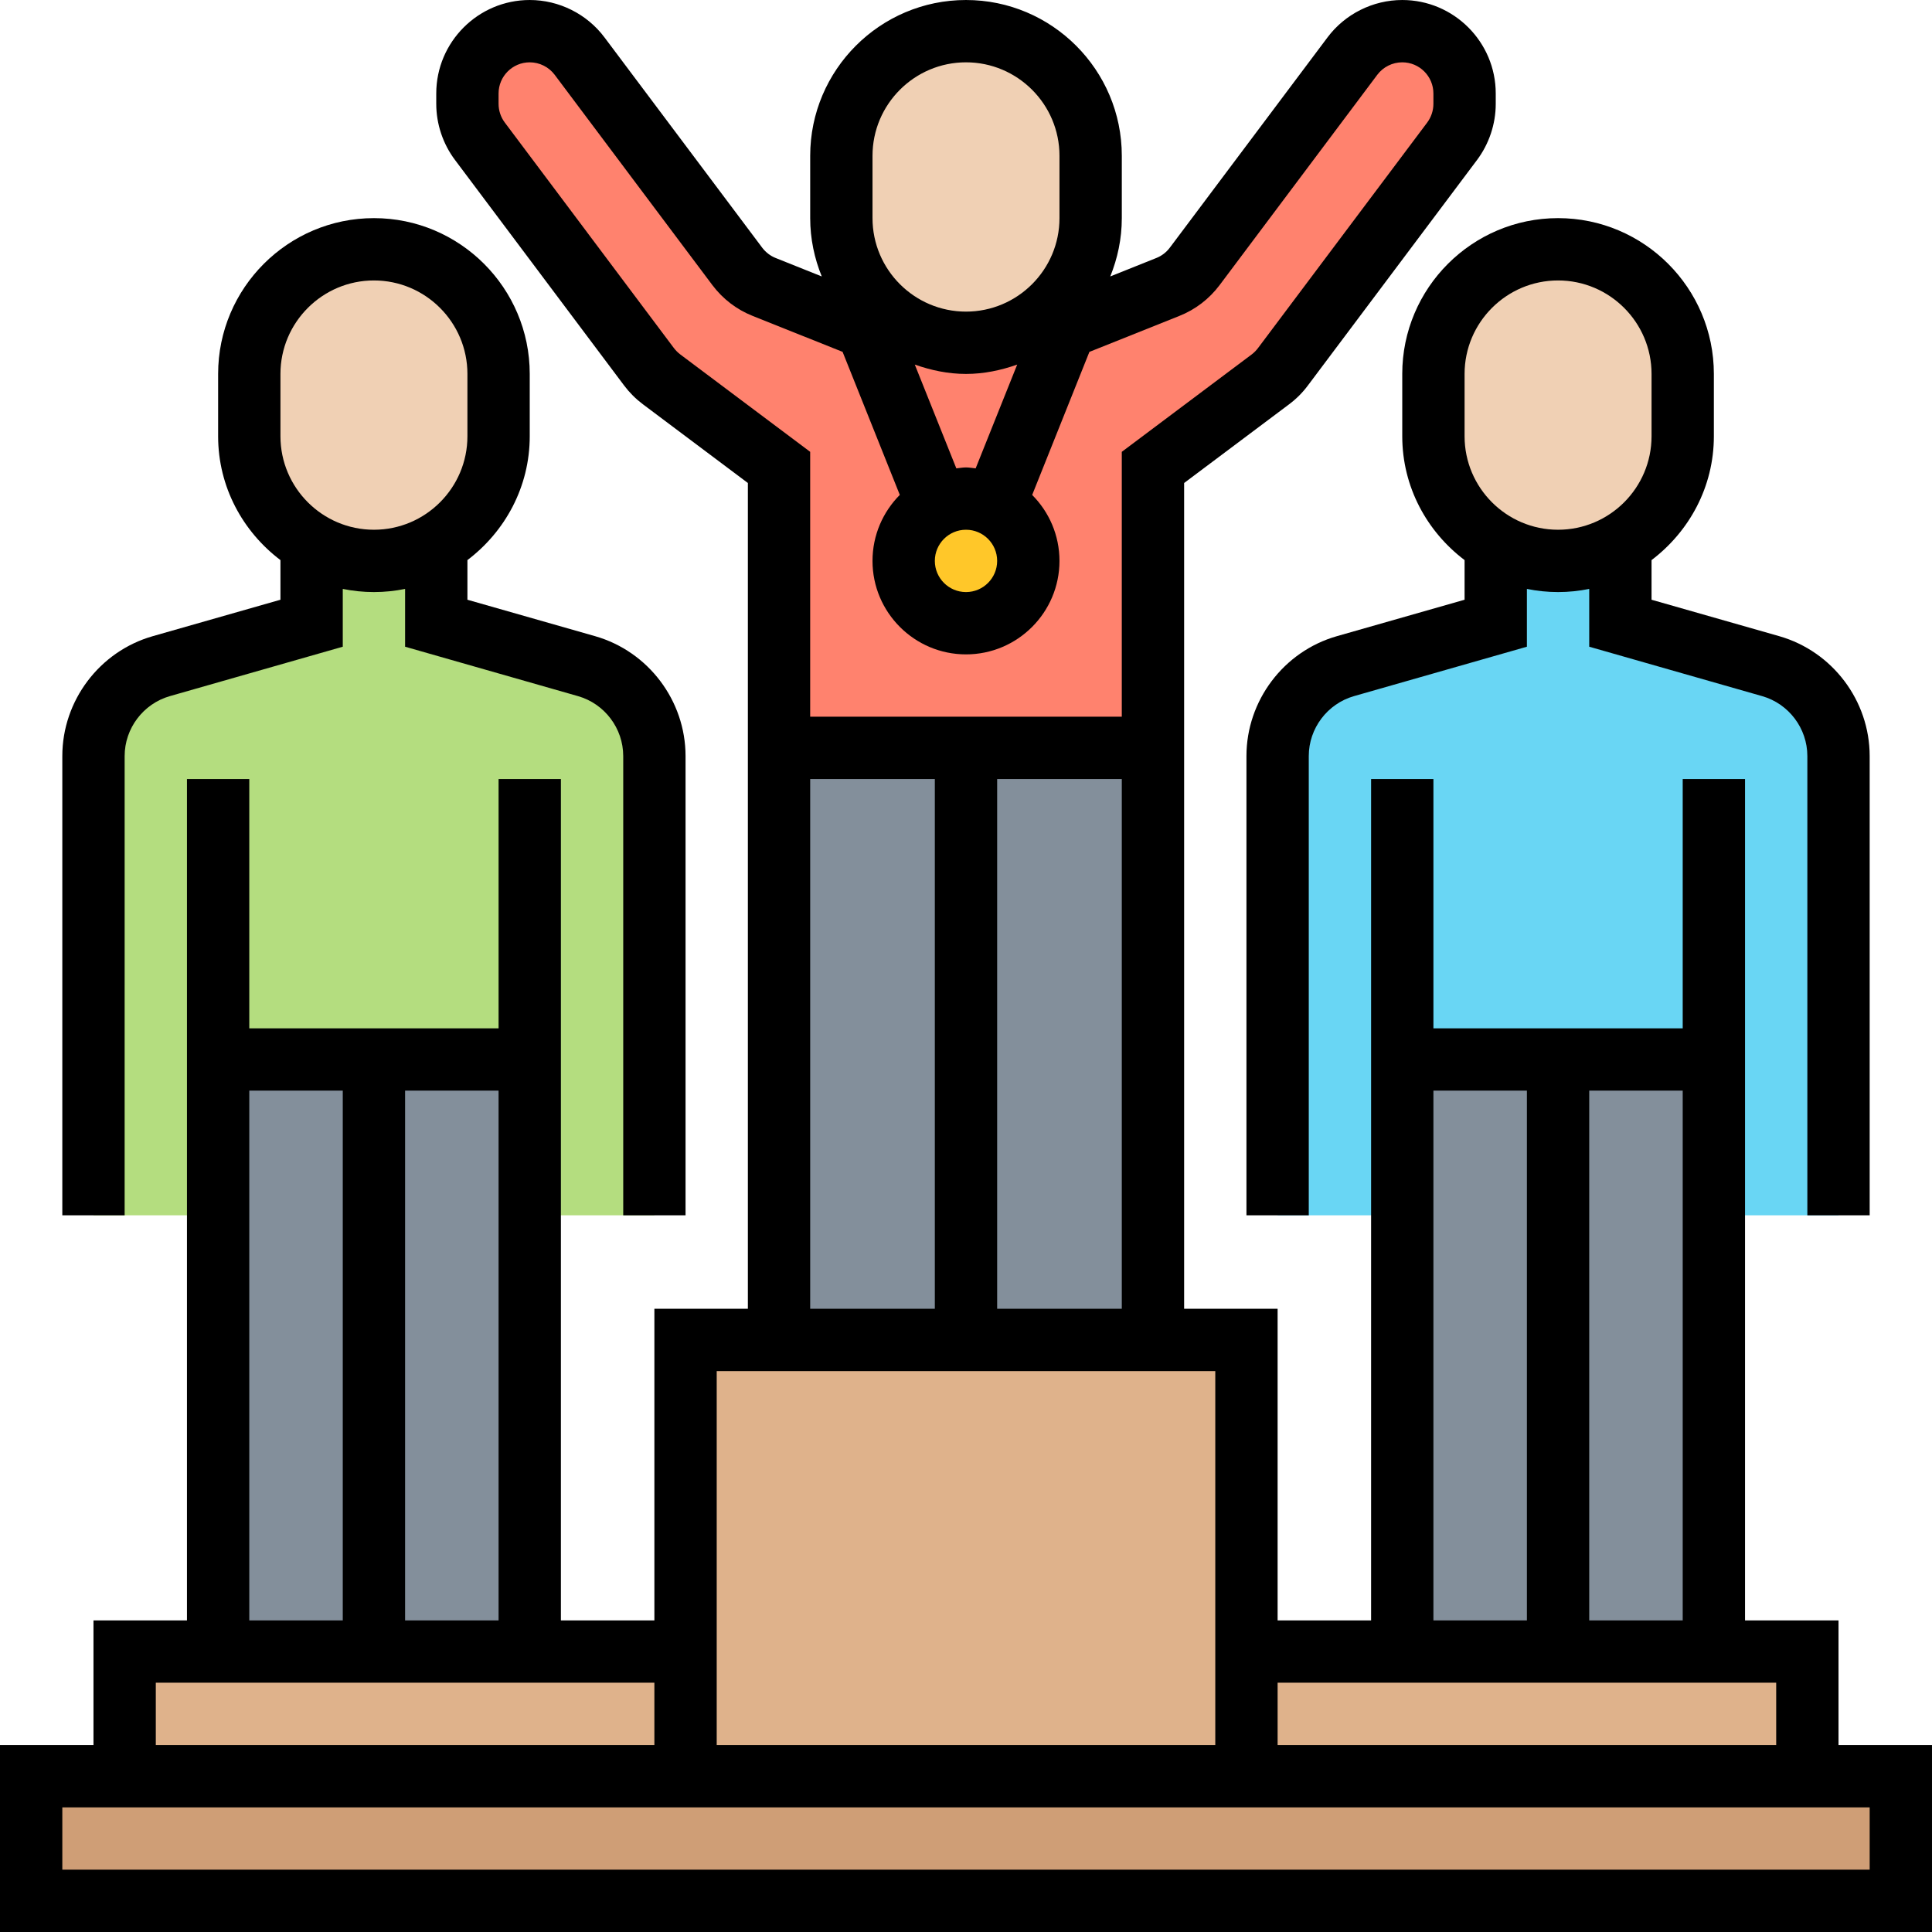 <svg height="496pt" viewBox="0 0 496 496" width="496pt" xmlns="http://www.w3.org/2000/svg"><path d="m488 456v32h-480v-32zm0 0" fill="#cf9e76"/><g fill="#dfb28b"><path d="m464 424v32h-144v-32zm0 0"/><path d="m320 424v32h-144v-112h144zm0 0"/><path d="m176 424v32h-144v-32zm0 0"/></g><path d="m440 312v112h-40v-152h40zm0 0" fill="#838f9b"/><path d="m400 272v152h-40v-152zm0 0" fill="#838f9b"/><path d="m416 139.68v20.32l38.559 11.039c10.32 2.961 17.441 12.32 17.441 23.039v117.922h-32v-40h-80v40h-32v-117.922c0-10.719 7.121-20.078 17.441-23.039l38.559-11.039v-20.32c4.719 2.719 10.16 4.32 16 4.32s11.281-1.602 16-4.32zm0 0" fill="#69d6f4"/><path d="m96 272v152h-40v-152zm0 0" fill="#838f9b"/><path d="m136 312v112h-40v-152h40zm0 0" fill="#838f9b"/><path d="m136 272h-80v40h-32v-117.922c0-10.719 7.121-20.078 17.441-23.039l38.559-11.039v-20.32c4.719 2.719 10.16 4.32 16 4.32s11.281-1.602 16-4.32v20.32l38.559 11.039c10.32 2.961 17.441 12.32 17.441 23.039v117.922h-32zm0 0" fill="#b4dd7f"/><path d="m248 192h48v152h-48zm0 0" fill="#838f9b"/><path d="m200 192h48v152h-48zm0 0" fill="#838f9b"/><path d="m273.52 84.238v-.078l26.32-10.48c2.719-1.121 5.121-2.961 6.879-5.281l40.48-54c3.039-4 7.762-6.398 12.801-6.398 4.398 0 8.398 1.762 11.281 4.719 2.957 2.883 4.719 6.883 4.719 11.281v2.641c0 3.52-1.121 6.879-3.199 9.598l-43.441 57.922c-.879 1.199-2 2.32-3.199 3.199l-30.16 22.641v72h-96v-72l-30.16-22.641c-1.199-.879-2.32-2-3.199-3.199l-43.441-57.922c-2.078-2.719-3.199-6.078-3.199-9.598v-2.641c0-4.398 1.762-8.398 4.719-11.281 2.883-2.957 6.883-4.719 11.281-4.719 5.039 0 9.762 2.398 12.801 6.398l40.48 54c1.758 2.32 4.16 4.16 6.879 5.281l26.32 10.48v.078l9.52 3.762.801-3.84c4.48 2.398 9.68 3.84 15.199 3.84s10.719-1.441 15.199-3.84l1.441 3.602zm0 0" fill="#ff826e"/><path d="m264 144c0 8.836-7.164 16-16 16s-16-7.164-16-16 7.164-16 16-16 16 7.164 16 16zm0 0" fill="#ffc729"/><path d="m432 96v16c0 11.84-6.398 22.16-16 27.68-4.719 2.719-10.16 4.32-16 4.32s-11.281-1.602-16-4.32c-9.602-5.52-16-15.84-16-27.68v-16c0-17.68 14.32-32 32-32 8.801 0 16.801 3.602 22.641 9.359 5.758 5.84 9.359 13.84 9.359 22.641zm0 0" fill="#f0d0b4"/><path d="m280 40v16c0 12.16-6.801 22.719-16.801 28.16-4.48 2.398-9.68 3.84-15.199 3.84s-10.719-1.441-15.199-3.84c-10-5.441-16.801-16-16.801-28.16v-16c0-17.68 14.32-32 32-32 8.801 0 16.801 3.602 22.641 9.359 5.758 5.84 9.359 13.84 9.359 22.641zm0 0" fill="#f0d0b4"/><path d="m128 96v16c0 11.84-6.398 22.16-16 27.68-4.719 2.719-10.16 4.32-16 4.32s-11.281-1.602-16-4.32c-9.602-5.52-16-15.84-16-27.68v-16c0-17.68 14.32-32 32-32 8.801 0 16.801 3.602 22.641 9.359 5.758 5.84 9.359 13.84 9.359 22.641zm0 0" fill="#f0d0b4"/><path d="m472 448v-32h-24v-216h-16v64h-64v-64h-16v216h-24v-80h-24v-212l26.992-20.238c1.824-1.371 3.434-2.984 4.777-4.793l43.43-57.898c3.09-4.125 4.801-9.238 4.801-14.406v-2.664c0-13.23-10.77-24-24-24-7.512 0-14.695 3.586-19.191 9.602l-40.496 54c-.887 1.176-2.082 2.094-3.441 2.629l-11.832 4.738c1.871-4.633 2.961-9.672 2.961-14.969v-16c0-22.055-17.945-40-40-40s-40 17.945-40 40v16c0 5.297 1.09 10.336 2.969 14.969l-11.84-4.738c-1.352-.535-2.535-1.453-3.426-2.613l-40.512-54.016c-4.496-6.016-11.68-9.602-19.191-9.602-13.23 0-24 10.77-24 24v2.664c0 5.168 1.711 10.281 4.809 14.398l43.438 57.93c1.363 1.809 2.961 3.406 4.793 4.785l26.961 20.223v212h-24v80h-24v-216h-16v64h-64v-64h-16v216h-24v32h-24v48h496v-48zm-40-32h-24v-136h24zm-64-136h24v136h-24zm88 152v16h-128v-16zm-200-96v-136h32v136zm-8-200c4.414 0 8 3.586 8 8s-3.586 8-8 8-8-3.586-8-8 3.586-8 8-8zm2.48-15.754c-.824-.078-1.633-.246-2.48-.246s-1.656.168-2.48.246l-10.664-26.645c4.145 1.453 8.52 2.398 13.145 2.398s9-.945 13.145-2.398zm-26.48-80.246c0-13.23 10.77-24 24-24s24 10.77 24 24v16c0 13.23-10.77 24-24 24s-24-10.77-24-24zm-49.352 50.992c-.617-.473-1.168-1.023-1.625-1.617l-43.422-57.91c-1.035-1.375-1.602-3.082-1.602-4.801v-2.664c0-4.414 3.586-8 8-8 2.504 0 4.895 1.191 6.398 3.191l40.512 54.031c2.656 3.52 6.211 6.25 10.281 7.867l23.129 9.246 14.688 36.719c-4.328 4.359-7.008 10.344-7.008 16.945 0 13.23 10.77 24 24 24s24-10.77 24-24c0-6.602-2.68-12.586-7.008-16.93l14.688-36.727 23.121-9.246c4.078-1.617 7.633-4.344 10.297-7.883l40.504-54.023c1.504-2 3.895-3.191 6.398-3.191 4.414 0 8 3.586 8 8v2.664c0 1.719-.566 3.426-1.602 4.809l-43.438 57.902c-.457.609-.992 1.152-1.586 1.602l-33.375 25.023v68h-80v-68zm33.352 109.008h32v136h-32zm104 152v96h-128v-96zm-184 64h-24v-136h24zm-64-136h24v136h-24zm-24 152h128v16h-128zm440 48h-464v-16h464zm0 0"/><path d="m32 194.105c0-7.113 4.777-13.434 11.602-15.387l44.398-12.688v-14.84c2.586.527 5.266.809 8 .809s5.414-.281 8-.809v14.84l44.398 12.688c6.832 1.953 11.602 8.273 11.602 15.387v117.895h16v-117.895c0-14.211-9.543-26.867-23.207-30.777l-32.793-9.359v-10.176c9.656-7.312 16-18.785 16-31.793v-16c0-22.055-17.945-40-40-40s-40 17.945-40 40v16c0 13.016 6.344 24.488 16 31.793v10.176l-32.793 9.359c-13.664 3.902-23.207 16.559-23.207 30.777v117.895h16zm40-98.105c0-13.23 10.77-24 24-24s24 10.77 24 24v16c0 13.23-10.77 24-24 24s-24-10.77-24-24zm0 0"/><path d="m360 96v16c0 13.016 6.344 24.488 16 31.793v10.176l-32.793 9.359c-13.664 3.902-23.207 16.559-23.207 30.777v117.895h16v-117.895c0-7.113 4.777-13.434 11.602-15.387l44.398-12.688v-14.84c2.586.527 5.266.809 8 .809s5.414-.281 8-.809v14.84l44.398 12.688c6.832 1.953 11.602 8.273 11.602 15.387v117.895h16v-117.895c0-14.211-9.543-26.867-23.207-30.777l-32.793-9.359v-10.176c9.656-7.312 16-18.785 16-31.793v-16c0-22.055-17.945-40-40-40s-40 17.945-40 40zm16 0c0-13.23 10.77-24 24-24s24 10.77 24 24v16c0 13.23-10.77 24-24 24s-24-10.77-24-24zm0 0"/></svg>